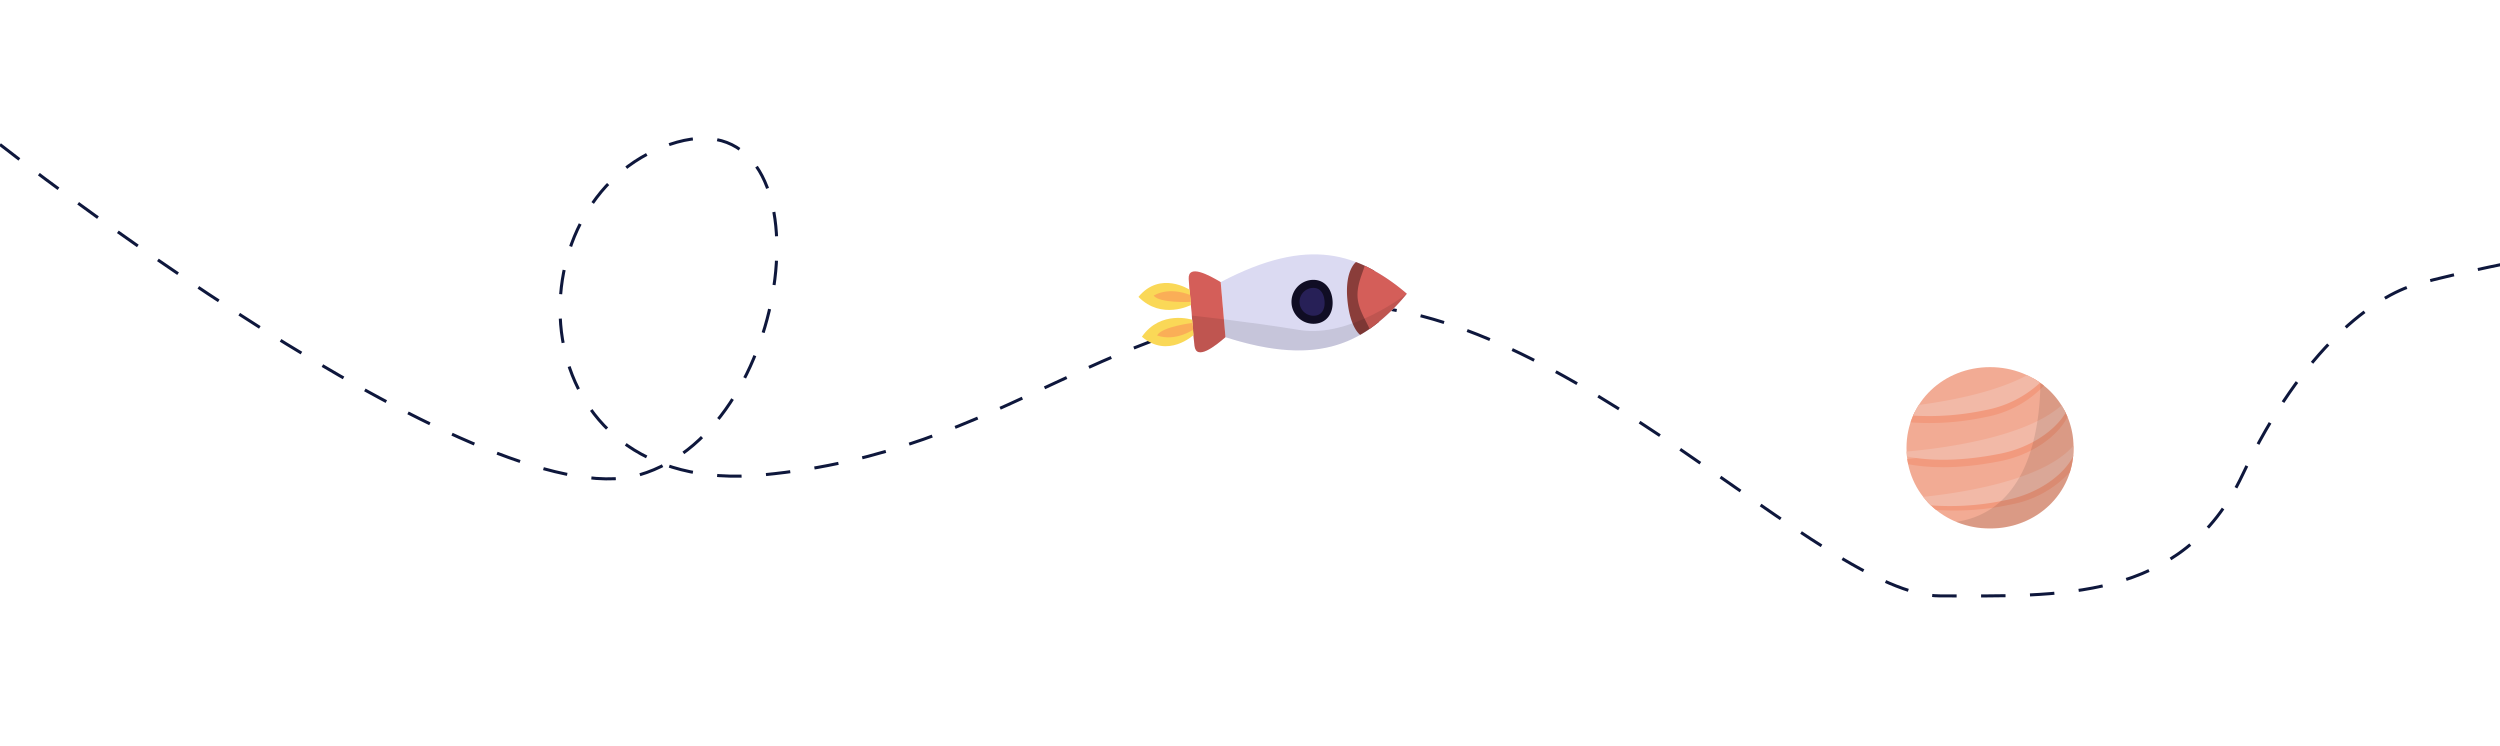 <svg xmlns="http://www.w3.org/2000/svg" xmlns:xlink="http://www.w3.org/1999/xlink" width="409" height="122" viewBox="0 0 409 122">
  <defs>
    <clipPath id="clip-path">
      <rect id="Rectangle_7063" data-name="Rectangle 7063" width="28.029" height="38.138" fill="none"/>
    </clipPath>
    <clipPath id="clip-path-3">
      <rect id="Rectangle_7061" data-name="Rectangle 7061" width="24.878" height="29.027" fill="none"/>
    </clipPath>
    <clipPath id="clip-path-4">
      <rect id="Rectangle_7066" data-name="Rectangle 7066" width="27.333" height="26.396" fill="none"/>
    </clipPath>
    <clipPath id="clip-path-6">
      <rect id="Rectangle_7064" data-name="Rectangle 7064" width="19.191" height="23.802" fill="none"/>
    </clipPath>
    <clipPath id="clip-Artboard_1">
      <rect width="409" height="122"/>
    </clipPath>
  </defs>
  <g id="Artboard_1" data-name="Artboard – 1" clip-path="url(#clip-Artboard_1)">
    <path id="Path_12946" data-name="Path 12946" d="M397,15.286s78.322,61.668,104.588,54.055,31.6-63.191,4.949-54.055-25.124,57.861,15.227,54.055,55.958-27.027,93.644-27.789,79.559,47.583,98.974,47.583,39.589,1.142,49.487-19.795,21.7-29.311,28.55-31.215,18.653-4.187,18.653-4.187" transform="translate(-397 8.353)" fill="none" stroke="#0e173c" stroke-width="0.5" stroke-dasharray="4"/>
    <g id="Group_17572" data-name="Group 17572" transform="matrix(-0.485, 0.875, -0.875, -0.485, 230.508, 47.426)">
      <g id="Group_17539" data-name="Group 17539" clip-path="url(#clip-path)">
        <g id="Group_17538" data-name="Group 17538" transform="translate(0 0)">
          <g id="Group_17537" data-name="Group 17537" clip-path="url(#clip-path)">
            <path id="Path_12901" data-name="Path 12901" d="M.722,0C-1.255,10.117.137,18.572,13.811,27.547l3.752-2.525L21.315,22.5C18.149,6.45,10.838,1.977.722,0" transform="translate(0 0)" fill="#dbdaf2"/>
            <path id="Path_12902" data-name="Path 12902" d="M28.869,34.822l-3.752,2.525-3.752,2.525c-.08,2.2-.04,6.16,2.082,4.829S28,41.635,28,41.635s2.524-1.6,4.555-3.066-1.625-2.994-3.69-3.747" transform="translate(-7.554 -12.325)" fill="#d45e59"/>
            <path id="Path_12903" data-name="Path 12903" d="M.221,10.753c.02.005,2.043.952,5.981-1.7,3.921-2.639,4.092-4.643,4.1-4.673A22.076,22.076,0,0,0,6.972,2.728l-2.62.954L0,7.489a22.347,22.347,0,0,0,.218,3.264" transform="translate(-0.001 -0.965)" fill="#8a3d3a"/>
            <path id="Path_12904" data-name="Path 12904" d="M.055,8.239C1.482,7.928,3.506,7.855,5.228,6.7,6.834,5.617,7.736,3.785,8.714,2.54A31.49,31.49,0,0,0,.721,0,31.671,31.671,0,0,0,.055,8.239" transform="translate(0 0)" fill="#d45e59"/>
            <path id="Path_12905" data-name="Path 12905" d="M14.438,20.823a3.6,3.6,0,0,1-4.988-.975c-1.045-1.553-.549-3.4,1.234-4.6s3.684-.963,4.729.59a3.6,3.6,0,0,1-.975,4.988" transform="translate(-3.153 -5.126)" fill="#100d24"/>
            <path id="Path_12906" data-name="Path 12906" d="M11.262,19.832c-.7-1.045-.167-2.076.877-2.779s2.2-.811,2.9.233a2.279,2.279,0,1,1-3.782,2.545" transform="translate(-3.873 -5.845)" fill="#272057"/>
            <g id="Group_17536" data-name="Group 17536" transform="translate(0.721 0)" opacity="0.1">
              <g id="Group_17535" data-name="Group 17535" transform="translate(0 0)">
                <g id="Group_17534" data-name="Group 17534" clip-path="url(#clip-path-3)">
                  <path id="Path_12907" data-name="Path 12907" d="M14.8,12.448c2.8,7.85,6.485,16.579,6.485,16.579.812-.524,2.6-1.691,4.114-2.783,2.032-1.465-1.626-2.994-3.69-3.747C19.658,12.1,15.866,6.565,10.7,3.416q-.784-.478-1.609-.886l-.019-.01c-.256-.126-.515-.247-.777-.364L8.22,2.122q-.421-.186-.852-.359h0c-.344-.138-.7-.267-1.05-.391L6.2,1.333q-.405-.141-.819-.27L5.163.995Q4.8.883,4.43.78L4.153.7Q3.8.609,3.448.519l-.3-.076C2.905.385,2.661.329,2.416.275L2.135.211C1.8.138,1.46.067,1.117,0,1.117,0,12,4.6,14.8,12.448" transform="translate(-1.117 0)"/>
                </g>
              </g>
            </g>
            <path id="Path_12908" data-name="Path 12908" d="M26.875,47.813s-.423,5.736,5.081,6.753c1.534-5.17-3-8.151-3-8.151Z" transform="translate(-9.509 -16.428)" fill="#fad857"/>
            <path id="Path_12909" data-name="Path 12909" d="M27.992,47.486s.276,3.515,2.972,5.17c.669-1.458-2.039-5.8-2.039-5.8Z" transform="translate(-9.907 -16.585)" fill="#faae57"/>
            <path id="Path_12910" data-name="Path 12910" d="M35.285,42.155s5.473,1.768,4.343,7.249c-5.367-.525-6.421-5.851-6.421-5.851Z" transform="translate(-11.754 -14.92)" fill="#fad857"/>
            <path id="Path_12911" data-name="Path 12911" d="M34.8,42.9s3.153,1.579,3.672,4.7c-1.6.071-4.6-4.072-4.6-4.072Z" transform="translate(-11.986 -15.186)" fill="#faae57"/>
          </g>
        </g>
      </g>
    </g>
    <g id="Group_17573" data-name="Group 17573" transform="translate(311.904 60.064)">
      <g id="Group_17546" data-name="Group 17546" clip-path="url(#clip-path-4)">
        <g id="Group_17545" data-name="Group 17545">
          <g id="Group_17544" data-name="Group 17544" clip-path="url(#clip-path-4)">
            <path id="Path_12912" data-name="Path 12912" d="M0,13.2C0,5.651,6.119,0,13.667,0s13.667,5.65,13.667,13.2S21.214,26.4,13.667,26.4,0,20.746,0,13.2" transform="translate(0 -0.001)" fill="#f2ab94"/>
            <path id="Path_12913" data-name="Path 12913" d="M9.171,46.762a13.116,13.116,0,0,0,1.477,1.388,43.781,43.781,0,0,0,12.227-.884,17.434,17.434,0,0,0,9.655-5.283,13.115,13.115,0,0,0,.552-2.815C27.746,44.2,15.456,46.1,9.171,46.762" transform="translate(-5.805 -24.79)" fill="#f29a7e"/>
            <path id="Path_12914" data-name="Path 12914" d="M15.576,27.519c5.242-1.052,9.39-4.084,10.981-7.227q-.237-.57-.525-1.11C20.381,24.857,5.991,26.663.344,27.164c.039.287.084.572.141.851,2.74.536,7.764.974,15.091-.5" transform="translate(-0.218 -12.141)" fill="#f29a7e"/>
            <path id="Path_12915" data-name="Path 12915" d="M23.631,6.254a13.483,13.483,0,0,0-1.707-1.168C16.591,8.363,8.132,9.924,2.465,10.638a12.846,12.846,0,0,0-.659,1.618,43.655,43.655,0,0,0,12.31-.877,17.547,17.547,0,0,0,9.515-5.124" transform="translate(-1.143 -3.219)" fill="#f29a7e"/>
            <path id="Path_12916" data-name="Path 12916" d="M2.954,10.216a44.288,44.288,0,0,0,11.888-.911A17.989,17.989,0,0,0,23.723,4.84,13.6,13.6,0,0,0,21.6,3.613C16.488,6.361,9.157,7.773,3.882,8.475a12.777,12.777,0,0,0-.928,1.741" transform="translate(-1.87 -2.287)" fill="#f2b9a7"/>
            <path id="Path_12917" data-name="Path 12917" d="M32.035,34.939c-4.789,5.624-17.945,7.7-24.591,8.4A12.98,12.98,0,0,0,8.7,44.729a43.613,43.613,0,0,0,12.347-.874c5.179-1.039,9.288-4.012,10.921-7.115a13.656,13.656,0,0,0,.075-1.429c0-.125-.006-.249-.01-.373" transform="translate(-4.711 -22.114)" fill="#f2b9a7"/>
            <path id="Path_12918" data-name="Path 12918" d="M15.385,24.927c4.939-.991,8.9-3.74,10.677-6.684a12.724,12.724,0,0,0-.676-1.223C19.413,22.391,5.468,24.106.042,24.581c.012.27.03.537.058.8,2.692.553,7.778,1.05,15.285-.456" transform="translate(-0.027 -10.772)" fill="#f2b9a7"/>
            <g id="Group_17543" data-name="Group 17543" transform="translate(8.143 2.594)" opacity="0.1">
              <g id="Group_17542" data-name="Group 17542">
                <g id="Group_17541" data-name="Group 17541" clip-path="url(#clip-path-6)">
                  <path id="Path_12919" data-name="Path 12919" d="M27.706,30.869c7.548,0,13.667-5.65,13.667-13.2a12.893,12.893,0,0,0-5.425-10.6c-.109,7.9-2.089,20.944-13.766,22.715a14.393,14.393,0,0,0,5.524,1.087" transform="translate(-22.182 -7.067)"/>
                </g>
              </g>
            </g>
          </g>
        </g>
      </g>
    </g>
  </g>
</svg>
